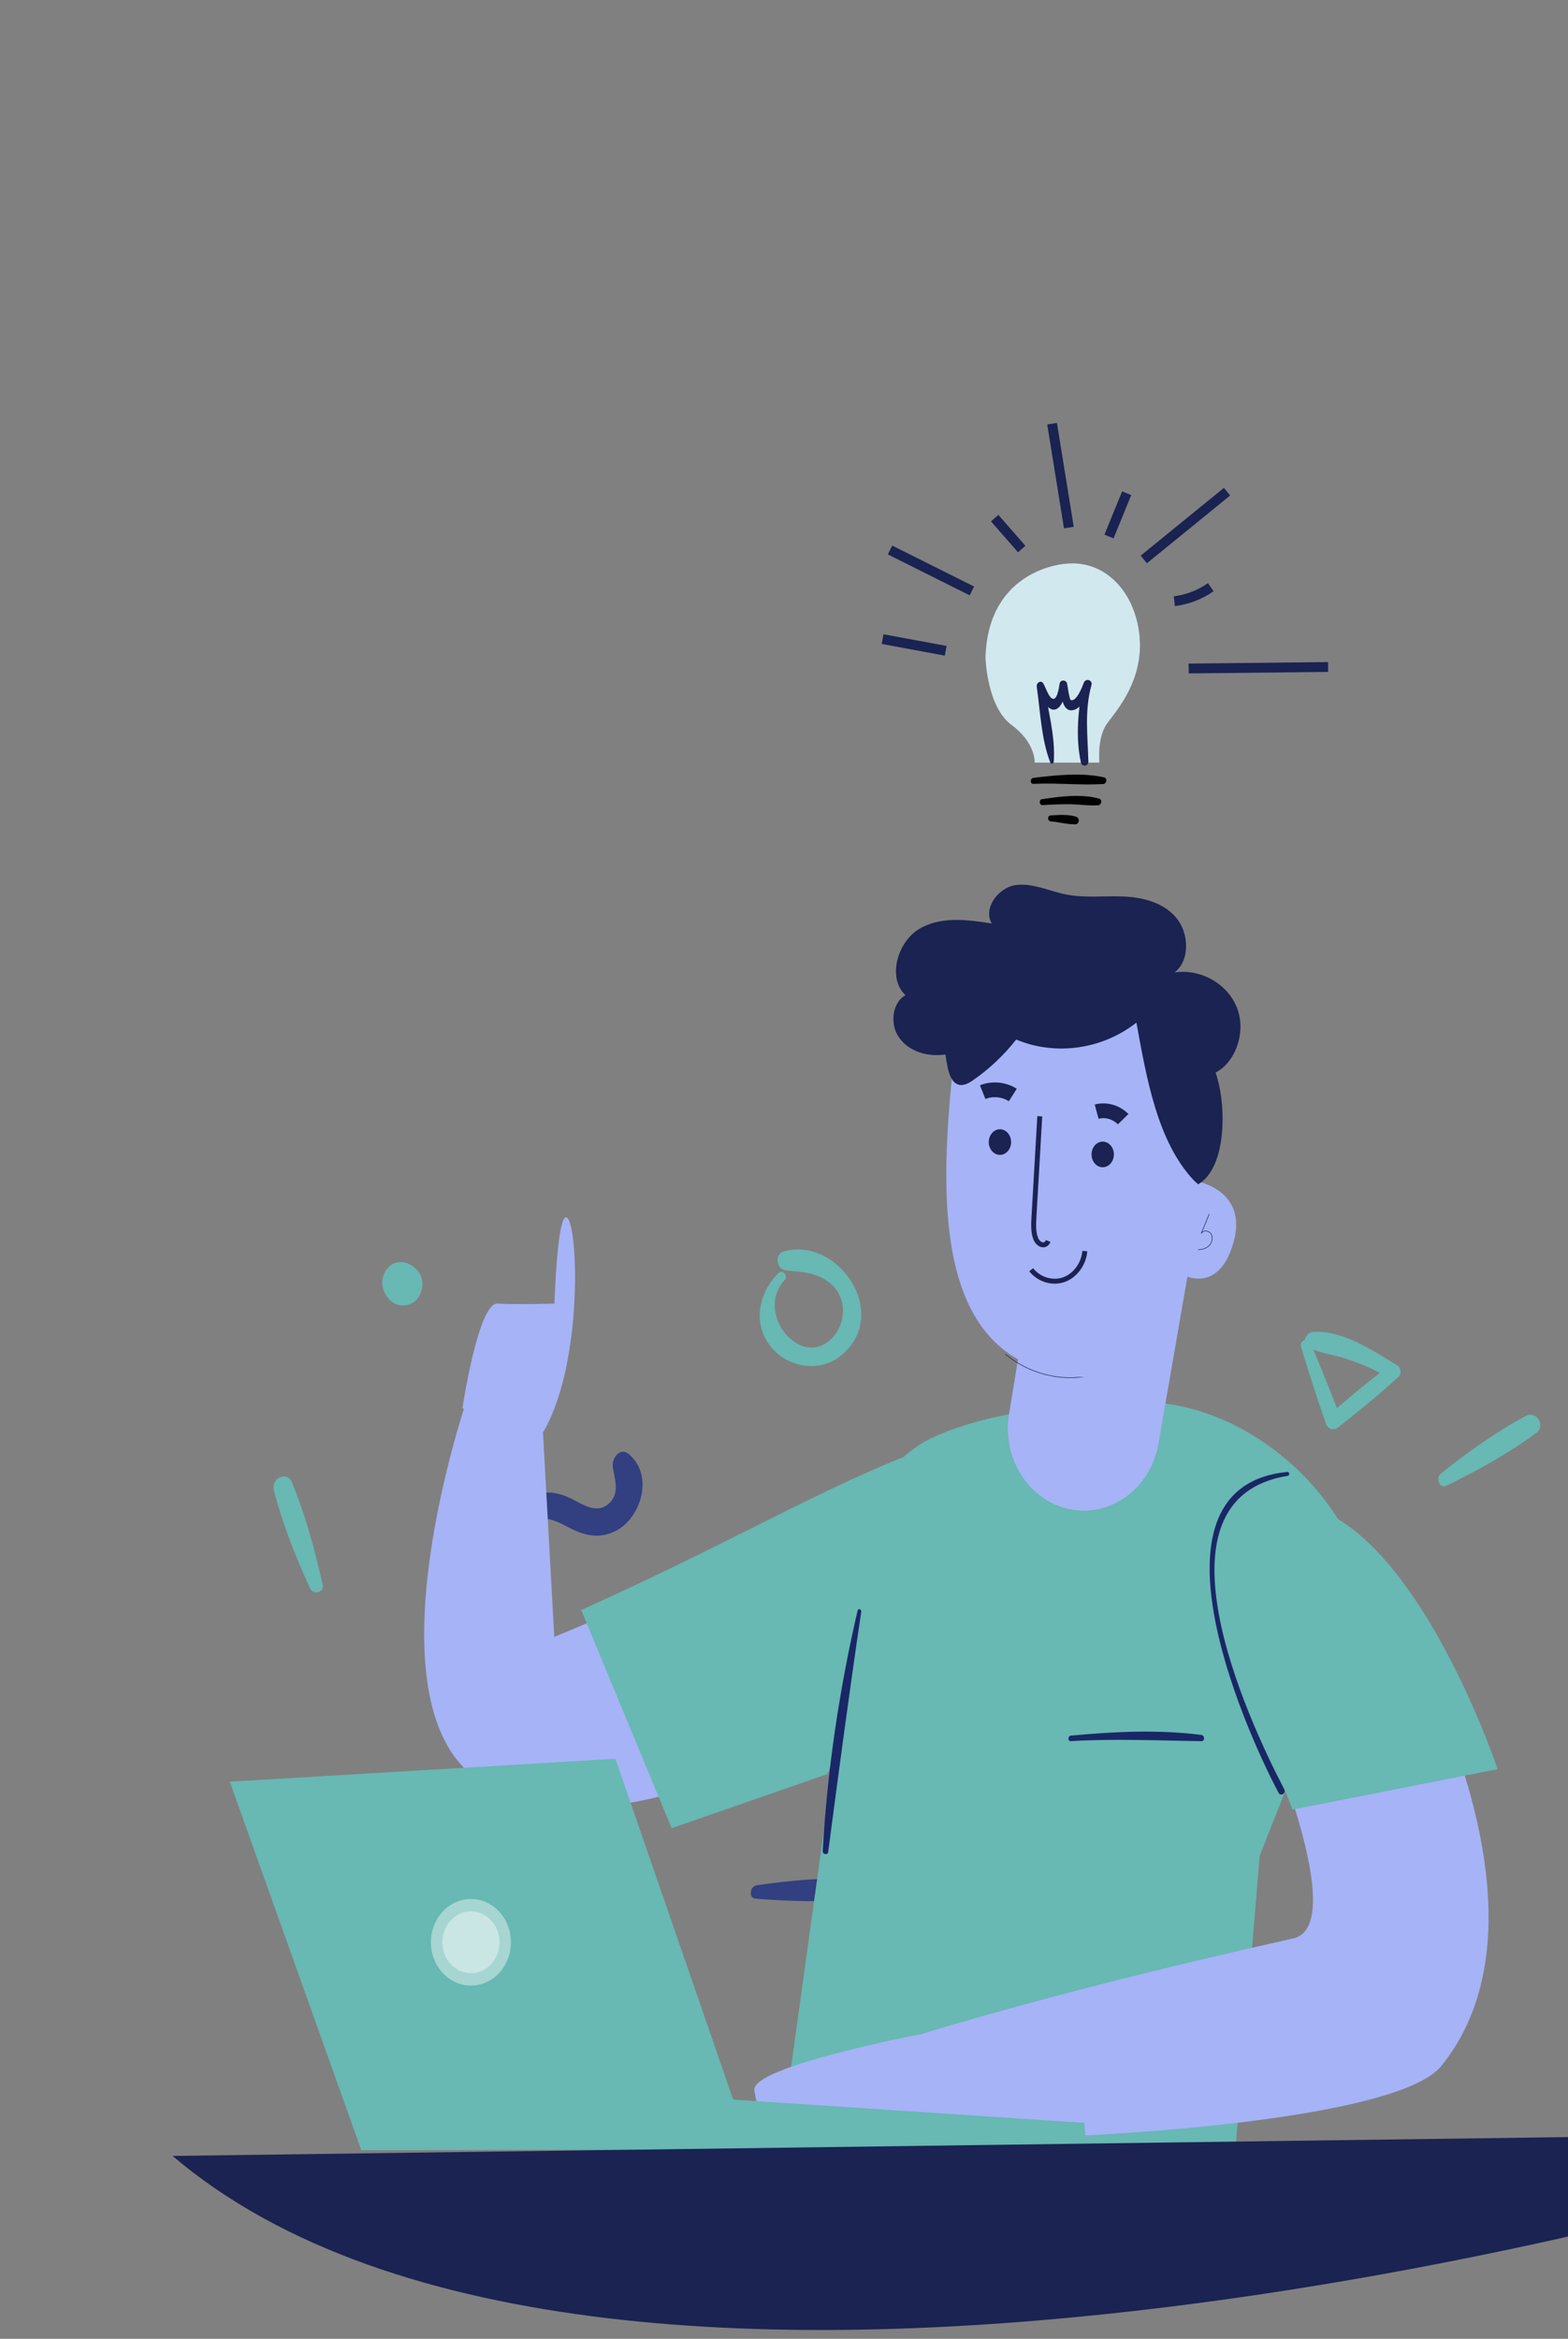 <svg width="529" height="789" viewBox="0 0 529 789" fill="none" xmlns="http://www.w3.org/2000/svg">
<rect x="0" y="0" width="529" height="789" fill="#808080" stroke="none"/>
<g clip-path="url(#clip0_78_861)">
<path d="M262.603 429.486C256.213 435.866 253.73 445.951 259.723 453.904C265.363 461.391 276.374 463.189 283.53 457.469C300.807 443.66 283.094 417.126 264.523 422.145C261.085 423.073 261.904 428.32 265.291 428.6C270.708 429.045 276.505 429.391 280.804 433.545C285.423 438.005 285.473 445.386 281.622 450.32C271.423 463.386 254.018 443.456 264.714 431.806C266.064 430.337 264.013 428.078 262.603 429.486Z" fill="#68B8B3"/>
<path d="M438.888 454.214C441.498 462.948 444.338 471.56 447.281 480.163C447.989 482.234 449.959 482.737 451.692 481.348C458.502 475.892 465.316 470.516 471.741 464.567C472.977 463.422 472.634 461.351 471.354 460.57C463.463 455.752 452.787 448.563 442.988 449.327C440.495 449.521 438.866 453.282 441.439 454.573C445.466 456.593 450.231 457.035 454.51 458.49C459.448 460.17 464.348 462.217 468.75 465.024C468.801 463.552 468.852 462.078 468.903 460.605C461.679 465.898 454.904 471.726 448.056 477.539C449.445 477.708 450.832 477.877 452.221 478.046C448.963 469.576 445.624 461.176 442.042 452.86C441.287 451.106 438.332 452.352 438.888 454.214Z" fill="#68B8B3"/>
<path d="M487.936 501.233C498.284 496.183 508.882 490.349 518.224 483.437C521.656 480.898 518.33 475.745 514.716 477.68C504.741 483.019 495.011 489.981 486.098 497.103C484.308 498.531 485.593 502.377 487.936 501.233Z" fill="#68B8B3"/>
<path d="M108.875 534.654C106.277 522.984 103.002 510.929 98.468 500.029C96.803 496.026 91.337 498.725 92.403 502.827C95.346 514.15 99.848 525.465 104.662 535.946C105.627 538.05 109.464 537.297 108.875 534.654Z" fill="#68B8B3"/>
<path d="M140.63 428.371C140.436 428.185 140.245 428 140.051 427.814C137.502 425.358 133.314 424.85 130.822 427.745C128.304 430.672 128.384 434.72 130.798 437.683C130.968 437.894 131.139 438.104 131.309 438.314C133.588 441.113 138.298 441.067 140.605 438.383C142.899 435.717 143.372 431.012 140.63 428.371Z" fill="#68B8B3"/>
<path d="M173.931 527.452C174.446 523.719 174.34 520.173 176.273 516.879C180.122 510.315 185.605 511.934 190.916 514.791C196.327 517.701 201.419 519.436 207.292 516.668C216.465 512.345 220.75 497.404 211.982 490.425C209.14 488.163 206.354 491.928 206.737 494.8C207.274 498.813 209.129 503.222 205.942 506.685C201.682 511.319 196.674 507.466 192.415 505.415C187.813 503.201 182.923 502.729 178.184 504.818C170.02 508.414 164.115 520.379 170.612 528.411C171.529 529.544 173.715 529.023 173.931 527.452Z" fill="#323F81"/>
<path d="M294.483 534.495C305.518 531.338 316.93 527.451 327.279 522.265C331.081 520.361 328.646 514.653 324.764 515.925C314.049 519.436 303.307 524.599 293.348 530.067C291.349 531.164 291.984 535.21 294.483 534.495Z" fill="#1A2351"/>
<path d="M239.775 547.125C242.106 556.447 244.669 565.664 247.335 574.879C247.977 577.097 249.92 577.788 251.684 576.49C258.619 571.388 265.554 566.368 272.122 560.721C273.385 559.633 273.107 557.448 271.859 556.525C264.159 550.831 253.763 542.428 243.998 542.386C241.514 542.375 239.78 546.154 242.3 547.719C246.242 550.165 250.966 551.035 255.176 552.917C260.034 555.09 264.844 557.642 269.135 560.943C269.23 559.413 269.326 557.881 269.42 556.352C262.08 561.25 255.166 566.739 248.185 572.21C249.561 572.505 250.934 572.8 252.31 573.095C249.325 563.993 246.261 554.956 242.951 545.986C242.252 544.092 239.278 545.137 239.775 547.125Z" fill="#323F81"/>
<path d="M254.95 640.511C266.344 641.426 278.323 641.792 289.701 640.579C293.882 640.133 293.369 633.965 289.31 633.793C278.108 633.319 266.364 634.377 255.262 635.99C253.035 636.314 252.368 640.303 254.95 640.511Z" fill="#323F81"/>
<path d="M307.921 501.574L186.996 552.207L183.209 483.596L157.318 472.766C157.318 472.766 119.777 582.89 166.726 603.395C213.676 623.899 266.579 586.011 266.579 586.011L307.921 501.574Z" fill="#A6B3F6"/>
<path d="M322.883 484.759C280.675 499.303 255.498 516.345 196.081 543.148L226.591 616.734L279.185 598.473L322.883 484.759Z" fill="#68B8B3"/>
<path d="M156.006 475.056C156.006 475.056 161.378 439.383 167.796 439.768C174.213 440.153 187.047 439.766 187.047 439.766C187.047 439.766 188.117 405.838 191.682 411.236C195.247 416.634 196.37 462.282 182.618 484.185L156.006 475.056Z" fill="#A6B3F6"/>
<path d="M415.47 741.239C415.47 741.239 307.085 768.505 263.55 721.422L279.13 608.96C283.864 576.636 281.041 514.435 303.933 492.371C308.362 488.101 312.625 485.975 312.625 485.975C328.685 477.59 357.252 473.061 384.68 472.947C418 472.808 452.294 500.058 461.044 534.827L424.98 626.058L415.47 741.239Z" fill="#68B8B3"/>
<path d="M361.286 587.373C376.022 586.484 390.57 587.176 405.294 587.386C406.579 587.405 406.503 585.437 405.294 585.281C390.789 583.405 375.805 584.156 361.286 585.506C360.193 585.607 360.166 587.439 361.286 587.373Z" fill="#1A2766"/>
<path d="M289.321 543.356C283.192 569.789 279.077 597.28 277.559 624.498C277.496 625.623 279.254 625.909 279.403 624.767C282.965 597.703 286.547 570.717 290.56 543.726C290.689 542.862 289.525 542.467 289.321 543.356Z" fill="#1A2766"/>
<path d="M411.808 547.41C411.808 547.41 460.358 648.548 436.249 653.934C356.943 671.651 310.909 686.182 310.909 686.182L306.868 719.493C308.051 724.526 467.318 720.17 486.183 697.03C499.503 680.691 517.21 642.929 479.542 561.199L468.096 533.397L411.808 547.41Z" fill="#A6B3F6"/>
<path d="M310.909 686.182C310.909 686.182 253.368 697.075 254.493 705.149C255.618 713.222 259.659 721.363 259.659 721.363L310.909 720.059V686.182Z" fill="#A6B3F6"/>
<path d="M405.416 533.397L436.088 610.472L505.265 596.813C505.265 596.813 483.398 531.437 450.949 512.164C448.052 510.444 403.481 533.397 403.481 533.397" fill="#68B8B3"/>
<path d="M434.332 496.548C384.555 501.41 418.6 580.781 431.358 604.815C432.068 606.154 433.976 604.951 433.272 603.605C420.592 579.326 386.66 505.462 434.496 497.862C435.18 497.753 435.025 496.48 434.332 496.548Z" fill="#1A2766"/>
<path d="M366.314 724.753L365.875 716.139L247.358 708.296L207.611 593.314L77.528 601.049L121.907 725.388L366.314 724.753Z" fill="#68B8B3"/>
<g opacity="0.41">
<path d="M149.25 655.799C149.543 661.549 154.09 665.958 159.407 665.641C164.726 665.325 168.801 660.407 168.508 654.655C168.216 648.904 163.667 644.496 158.349 644.812C153.032 645.129 148.958 650.048 149.25 655.799Z" fill="white"/>
</g>
<g opacity="0.41">
<path d="M145.396 656.028C145.805 664.082 152.173 670.252 159.62 669.809C167.067 669.367 172.771 662.478 172.362 654.424C171.953 646.372 165.585 640.202 158.137 640.644C150.69 641.087 144.987 647.974 145.396 656.028Z" fill="white"/>
</g>
<path d="M58.219 727.301L566.958 720.431L596.754 737.351C596.754 737.351 206.207 853.277 58.219 727.301Z" fill="#1A2351"/>
<path d="M359.555 190.179C359.555 190.179 333.347 191.596 332.473 221.828C332.473 221.828 332.91 238.362 341.209 244.503C349.507 250.645 349.072 257.257 349.072 257.257H370.911C370.911 257.257 370.038 248.753 373.533 244.03C377.027 239.305 385.763 229.385 384.453 214.741C383.143 200.098 373.096 188.762 359.555 190.179Z" fill="#D1E8EF"/>
<path d="M348.653 264.434C356.495 264.041 364.427 264.974 372.214 264.482C373.337 264.411 373.72 262.518 372.495 262.243C364.924 260.552 356.269 261.49 348.653 262.415C347.487 262.556 347.427 264.497 348.653 264.434Z" fill="black"/>
<path d="M351.703 271.605C354.83 271.409 357.969 271.27 361.1 271.306C364.214 271.342 367.405 271.897 370.501 271.653C371.638 271.563 371.989 269.756 370.781 269.414C364.794 267.723 357.507 268.699 351.454 269.622C350.414 269.78 350.659 271.672 351.703 271.605Z" fill="black"/>
<path d="M354.497 277.093C357.235 277.299 360.063 278.138 362.79 278.073C364.144 278.04 364.391 275.979 363.106 275.543C360.454 274.641 357.244 274.955 354.497 275.074C353.287 275.125 353.303 277.003 354.497 277.093Z" fill="black"/>
<path d="M355.517 256.931C356.124 248.528 353.502 239.227 352.176 230.983C351.417 231.33 350.655 231.675 349.895 232.022C350.993 233.974 352.82 239.603 355.623 239.401C358.52 239.193 359.594 233.604 360.003 231.328C359.169 231.328 358.337 231.328 357.503 231.328C358.062 233.921 358.134 240.183 361.902 239.591C365.091 239.09 367.245 233.965 368.222 231.156C367.356 230.897 366.487 230.641 365.622 230.382C363.695 238.604 362.771 249.011 364.701 257.295C365.049 258.783 367.235 258.489 367.192 256.931C366.956 248.221 365.828 239.694 368.222 231.156C368.737 229.324 366.24 228.676 365.622 230.382C365.269 231.351 363.204 236.869 361.254 236.157C360.763 235.978 360.11 231.061 360.003 230.582C359.712 229.293 357.734 229.196 357.503 230.582C357.221 232.272 356.57 236.873 354.728 235.498C353.663 234.703 352.721 231.871 352.051 230.659C351.281 229.267 349.558 230.25 349.77 231.7C350.974 239.95 351.305 249.554 354.368 257.267C354.634 257.934 355.477 257.513 355.517 256.931Z" fill="#1A2351"/>
<path d="M344.693 185.226C341.657 181.747 338.624 178.269 335.588 174.79" stroke="#1A2351" stroke-width="3.32" stroke-miterlimit="10"/>
<path d="M319.053 219.54C311.959 218.229 304.865 216.915 297.77 215.603" stroke="#1A2351" stroke-width="3.32" stroke-miterlimit="10"/>
<path d="M327.887 199.347C318.679 194.744 309.473 190.142 300.266 185.539" stroke="#1A2351" stroke-width="3.32" stroke-miterlimit="10"/>
<path d="M360.603 177.977C358.717 166.296 356.833 154.615 354.946 142.933" stroke="#1A2351" stroke-width="3.32" stroke-miterlimit="10"/>
<path d="M374.142 180.991C376.13 176.126 378.123 171.26 380.111 166.396" stroke="#1A2351" stroke-width="3.32" stroke-miterlimit="10"/>
<path d="M385.88 188.731C395.241 181.111 404.603 173.492 413.966 165.872" stroke="#1A2351" stroke-width="3.32" stroke-miterlimit="10"/>
<path d="M396.188 202.81C400.545 202.288 404.856 200.632 408.479 198.092" stroke="#1A2351" stroke-width="3.32" stroke-miterlimit="10"/>
<path d="M401.023 225.52C416.704 225.35 432.388 225.18 448.069 225.009" stroke="#1A2351" stroke-width="3.32" stroke-miterlimit="10"/>
<path d="M402.827 417.869L390.845 486.978C388.146 502.548 373.949 512.511 359.702 508.833H359.7C346.497 505.426 338.041 491.478 340.414 477.023L346.916 437.415L402.827 417.869Z" fill="#A6B3F6"/>
<path d="M381.551 457.806C375.35 462.454 367.776 464.92 360.233 464.748C352.691 464.576 345.219 461.768 339.205 456.841" stroke="#1A2351" stroke-width="0.189" stroke-miterlimit="10"/>
<path d="M405.829 396.739C406.59 385.373 407.352 374.007 408.114 362.641C416.374 360.125 420.668 348.694 417.372 340.125C414.075 331.556 404.713 326.744 396.216 328.056C401.58 324.109 401.165 314.68 396.765 309.526C392.364 304.372 385.467 302.702 378.986 302.431C372.503 302.16 365.944 303.011 359.566 301.729C353.915 300.595 348.379 297.798 342.677 298.576C336.975 299.354 331.526 306.29 334.599 311.541C326.374 310.235 317.479 309.047 310.175 313.338C302.871 317.626 299.202 329.829 305.48 335.72C301.331 338.009 300.295 344.503 302.627 348.86C304.96 353.218 309.732 355.506 314.376 355.867C319.02 356.227 323.625 354.955 328.134 353.695" fill="#1A2351"/>
<path d="M404.487 374.635L402.828 398.261C402.828 398.261 421.404 400.968 416.109 419.292C410.815 437.615 398.108 429.6 398.108 429.6C398.108 429.6 394.931 476.552 350.458 461.665C315.061 449.816 317.226 400.248 321.72 357.989C323.46 341.62 337.78 330.361 352.736 333.511L379.473 339.145C394.928 342.402 405.679 357.655 404.487 374.635Z" fill="#A6B3F6"/>
<path d="M407.949 409.564C407.054 411.749 406.16 413.932 405.264 416.117C405.952 414.884 407.889 415.074 408.6 416.293C409.31 417.511 408.894 419.225 407.921 420.209C406.948 421.193 405.559 421.551 404.228 421.584" stroke="#1A2351" stroke-width="0.189" stroke-miterlimit="10"/>
<path d="M402.828 398.261C390.414 385.173 386.767 363.366 383.397 344.976C371.902 354.031 356.089 356.256 342.833 350.688C338.672 355.976 333.785 360.594 328.381 364.342C326.845 365.408 325.024 366.442 323.277 365.871C321.195 365.191 320.265 362.607 319.77 360.317C318.183 352.982 318.125 345.132 320.491 338.047C322.857 330.963 327.817 324.74 334.312 322.021C341.257 319.113 349.069 320.377 356.276 322.398C367.135 325.443 377.599 330.12 387.276 336.252C396.776 342.272 405.901 350.231 409.932 361.311C413.962 372.39 413.943 393.925 404.228 399.525" fill="#1A2351"/>
<path d="M378.917 377.556C376.584 375.167 373.099 374.175 369.981 375.018" stroke="#1A2351" stroke-width="4.98" stroke-miterlimit="10"/>
<path d="M341.694 369.389C338.66 367.475 334.825 367.113 331.53 368.428" stroke="#1A2351" stroke-width="4.98" stroke-miterlimit="10"/>
<path d="M350.794 376.572C350.138 387.902 349.482 399.231 348.826 410.561C348.68 413.089 348.567 415.837 349.477 417.959C350.387 420.081 352.756 420.804 353.634 418.649" stroke="#1A2351" stroke-width="1.66" stroke-miterlimit="10"/>
<path d="M365.985 422.057C365.639 426.4 362.712 430.374 358.874 431.708C355.036 433.043 350.515 431.659 347.896 428.345" stroke="#1A2351" stroke-width="1.66" stroke-miterlimit="10"/>
<path d="M337.353 380.956C339.432 380.956 341.121 382.892 341.121 385.276C341.121 387.66 339.432 389.596 337.353 389.596C335.273 389.596 333.584 387.66 333.584 385.276C333.584 382.892 335.273 380.956 337.353 380.956Z" fill="#1A2351"/>
<path d="M372.024 385.126C374.104 385.126 375.793 387.062 375.793 389.446C375.793 391.83 374.104 393.766 372.024 393.766C369.945 393.766 368.256 391.83 368.256 389.446C368.256 387.062 369.945 385.126 372.024 385.126Z" fill="#1A2351"/>
</g>
<defs>
<clipPath id="clip0_78_861">
<rect width="650" height="821" fill="white"/>
</clipPath>
</defs>
</svg>
